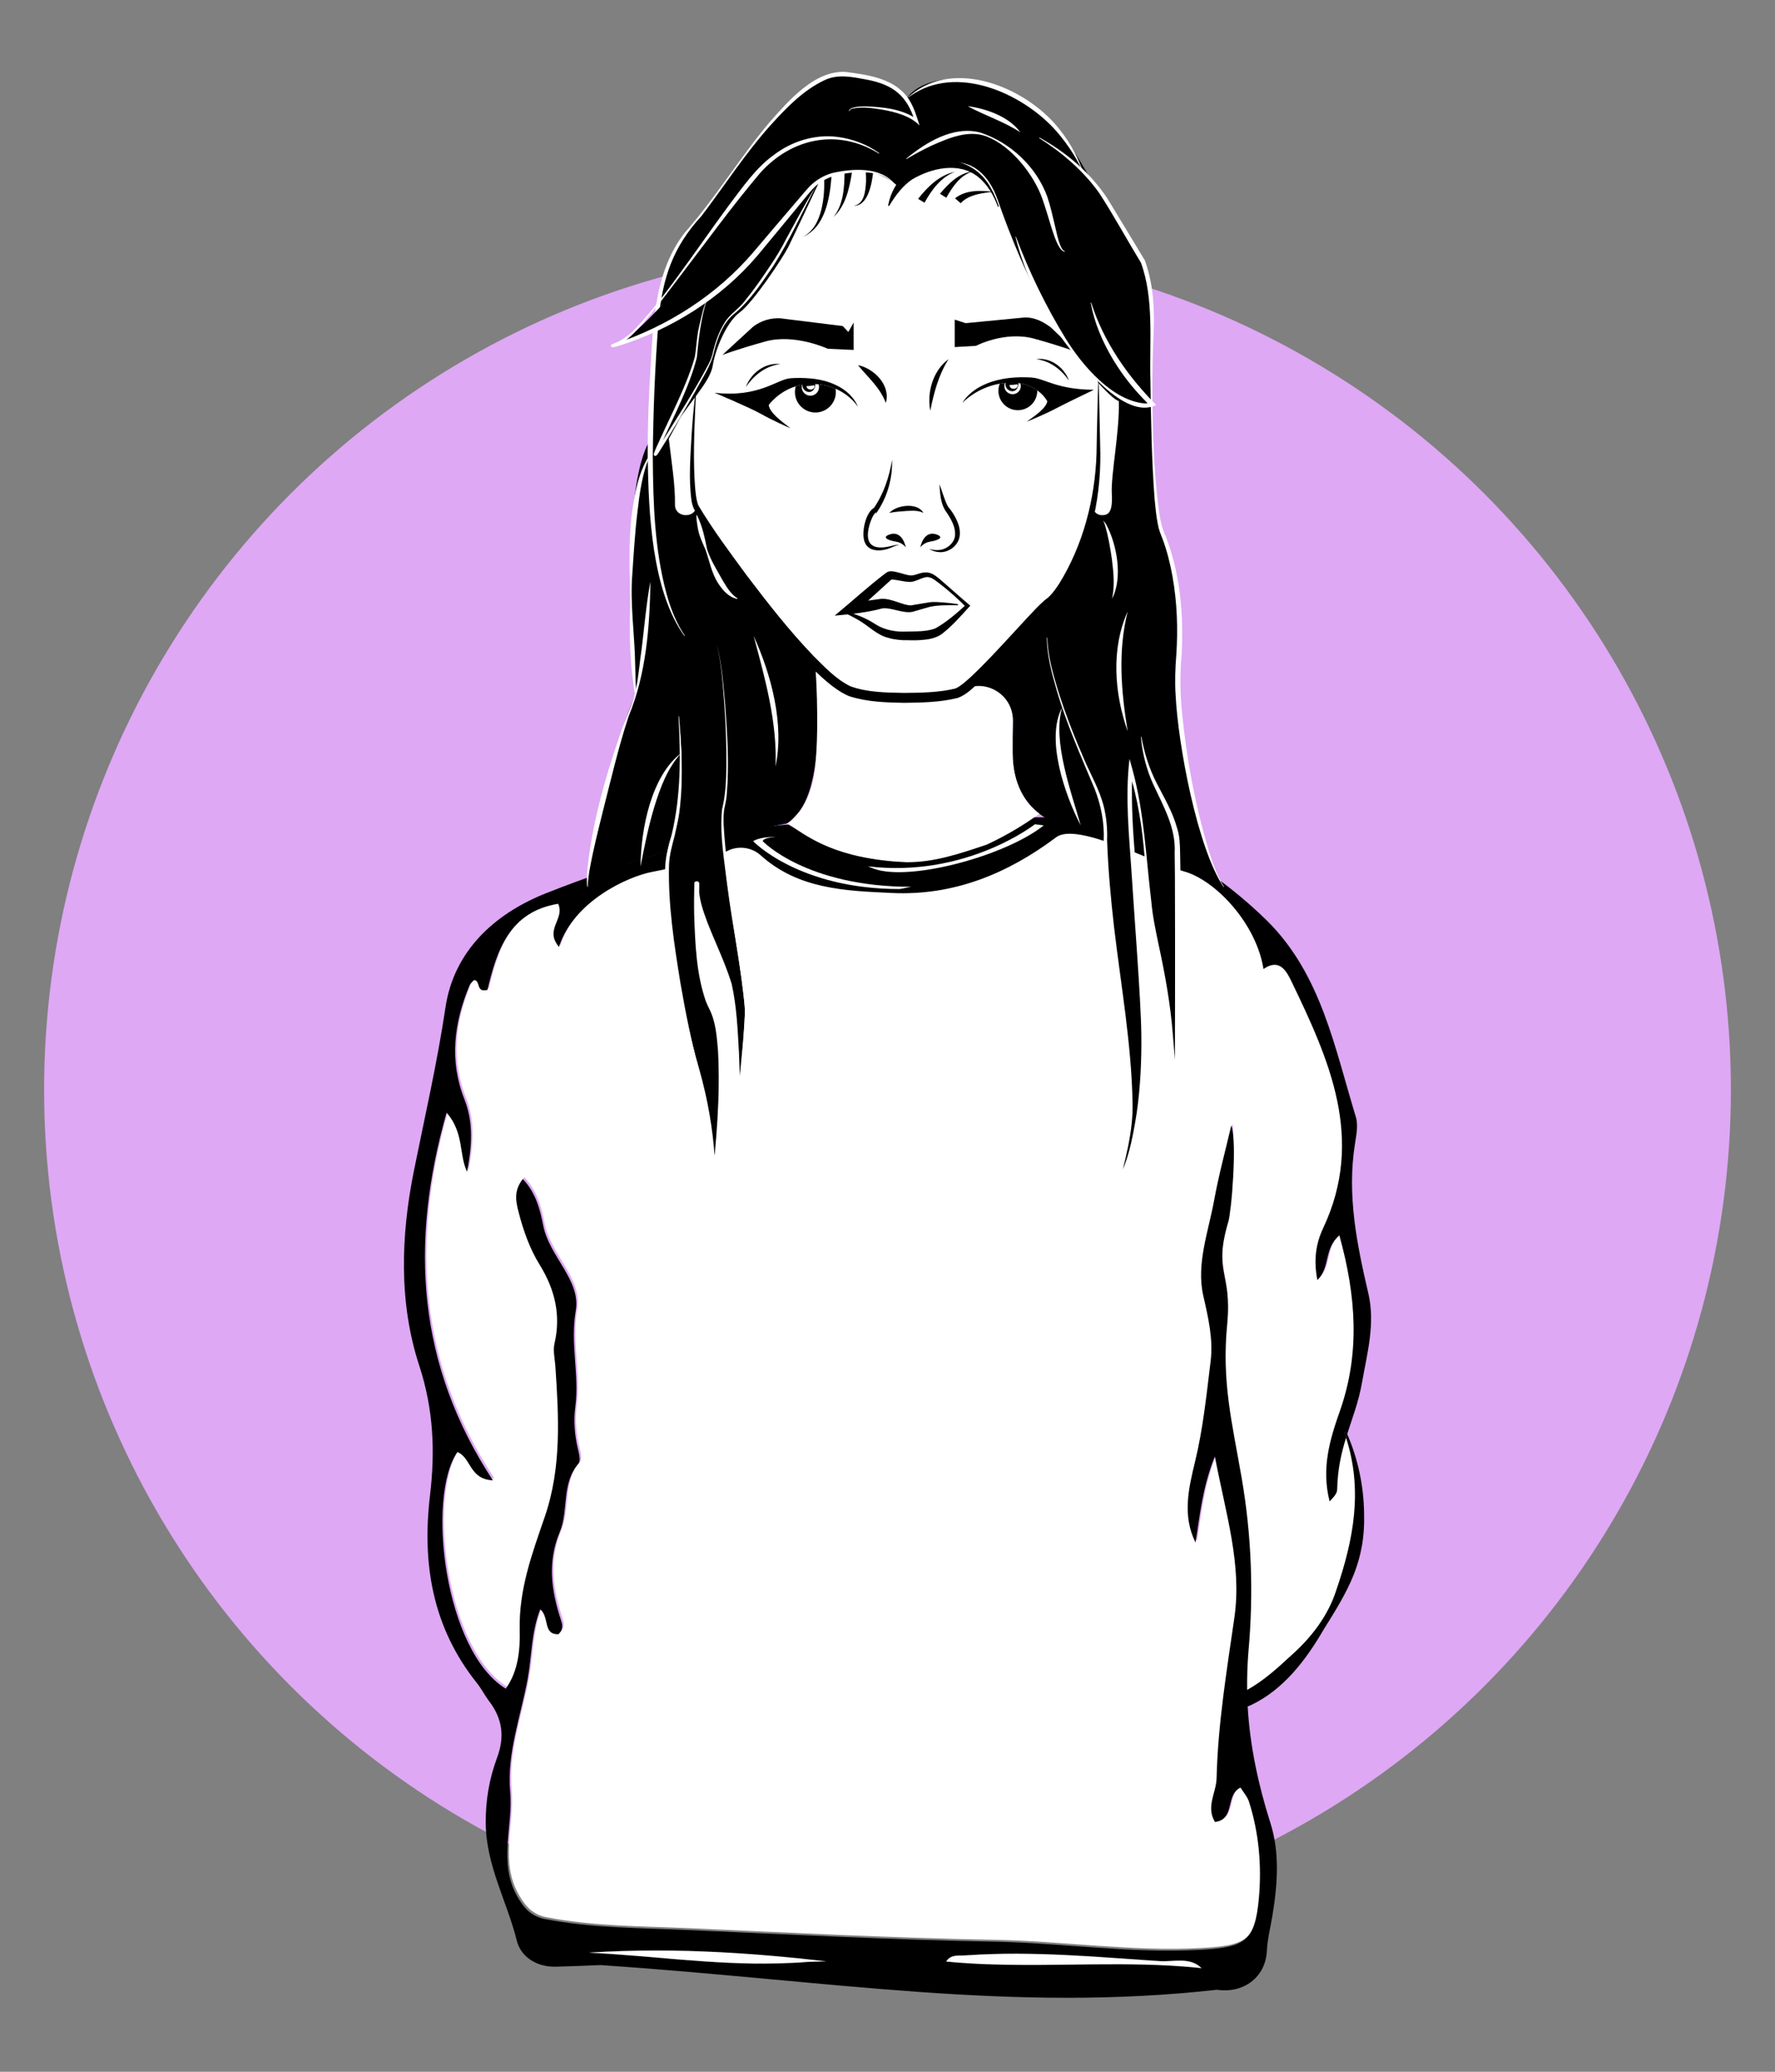 <?xml version="1.0" encoding="UTF-8"?>
<svg id="Capa_2" data-name="Capa 2" xmlns="http://www.w3.org/2000/svg" viewBox="0 0 600 700">
  <rect x="0" y="0" width="600" height="700" fill="#808080" stroke="none"/>
  <defs>
    <style>
      .cls-1 {
        stroke: #8c00bf;
        stroke-width: 1.69px;
      }

      .cls-1, .cls-2 {
        fill: #fff;
      }

      .cls-1, .cls-3 {
        stroke-miterlimit: 10;
      }

      .cls-3 {
        fill: none;
        stroke: #000;
        stroke-width: 1.66px;
      }

      .cls-4 {
        fill: #dea8f4;
      }
    </style>
  </defs>
  <circle class="cls-4" cx="300" cy="368.25" r="285.09"/>
  <g>
    <path class="cls-2" d="m445.82,431.91c-1.28-6.65-.56-12.21,1.93-17.48,14.24-30.14,2.11-56.93-10.72-83.53-1.67-3.48-4.09-7.82-9.41-4.1-2.5-15.62-16.45-30.09-26.78-32.95-10.35-2.87-36.24-16.85-43.3-11.57-16.48,12.36-34.7,19.81-55.53,18.83-15.69-.74-31.61-1.23-44.4-12.77-3.02-2.74-7.6-3.29-11.18-1.45-4.46,2.3-17.34,5.56-25.45,7.09-8.11,1.52-26.55,9.83-31.51,25.35-5.03-5.98,2.09-9.36-.27-14.57-16.6,2.72-20.79,15.94-23.9,29.08-4.09,1.06-2.18-3.17-4.58-3.31-.47.54-1.2,1.08-1.49,1.81-5.25,12.6-6.91,25.38-1.74,38.45,3.19,8.06,2.5,16.23.9,24.52-2.79-5.88-.95-13.07-6.91-20-12.67,44.52-9.81,85.49,15.64,124.24-8.04-.34-7.33-7.75-12.01-9.56-10.57,15.33-4.31,67.32,16.35,79.95,4.36-5.96,4.88-13.53,4.73-19.86-.32-13.71,4.22-25.84,8.49-38.27,5.71-16.67,4.71-33.81,3.55-50.97-.19-2.5-.83-5.13-.29-7.48,2.25-9.68.12-18.34-4.98-26.6-3.43-5.54-5.56-11.67-7.18-17.95-.9-3.5-1.67-7.11,1.45-11.06,4.41,4.58,5.89,10.5,6.89,15.65,2.04,10.54,12.82,18.51,11.01,28.88-1.94,11.11,1.28,21.67-.15,32.44-.62,4.69-.25,9.54.9,14.27.37,1.59.98,3.97.19,4.88-5.86,6.81-3.28,15.81-6.33,23.14-4.22,10.08-2.87,19.69.32,29.49.52,1.59,1.1,3.28-.78,5.07-5.34.08-2.94-5.64-6.13-8.44-3.07,7.77-2.85,15.81-4.26,23.46-2.31,12.7-7.11,25.35-5.93,38.15,1.08,11.86-4.22,24.12,2.57,35.7,2.36,4.02,4.76,6.5,9.34,7.38,15.81,3.04,31.83,2.97,47.81,3.66,34.48,1.52,68.97,3.31,103.49,3.93,23.27.42,46.39,4.04,69.75,2.79,15.32-.81,18.81-2.65,20.15-17.55.96-10.84.03-21.9-3.34-32.49-.56-1.72-1.91-3.21-2.87-4.78-5.27,2.45-1.64,10.76-8.63,11.6-3.16-5.12.42-9.9.54-14.74.44-18.29,3.43-36.31,6.03-54.38,2.55-17.88-2.87-34.77-6.62-54.4-4.34,10.94-5.03,20.03-6.52,29.1-4.56-9.04-2.33-18.37-.2-27.17,2.74-11.25,3.88-22.66,5.29-34.03.93-7.43-.78-14.73-2.48-22.21-2.43-10.67,1.76-21.65,3.72-32.41,1.52-8.38,3.78-16.62,5.78-25.15.32,7.5-.02,26.06-.78,28.48-6.54,20.73.6,21.17-1.16,39.43-1.86,19.42,1.16,32.39,4.44,51.25.64,3.7,1.85,18.69,2.63,27.95.39,4.59.52,9.19.41,13.79l-.73,30.47c18.14-3.62,37.95-37.77,37.95-57.41,0-33.55-9.23-28.41-6.02-37.54,6.82-19.45,5.47-38.79-.22-59.24-5.32,4.48-2.96,10.77-7.43,15.11Z"/>
    <path d="m324.85,233.53c8.09-4.18,17.7,1.51,17.51,10.62-.07,3.3-.1,6.75-.07,10.3.15,21.76,17.66,24.45,17.66,24.45,0,0,15.65,1.35,26.88,6.6,11.23,5.25,26.85,14.12,26.85,14.12-7.06-9.21-17.19-54.66-15.35-75.53,1.84-20.88-2.15-36.54-5.53-44.22s-3.99-50.97-3.38-66.94c.61-15.97-3.07-24.56-3.07-24.56,0,0-4.3-7.37-12.28-20.54-1.5-2.47-3.23-4.76-5.06-6.85l-2.92-4.85c-18.56-32.55-51.62-34.7-59.72-22.69-3.21-4.51-8.68-7.11-20.73-8.38-17.5-1.84-41.4,39.68-50.15,49.35-8.75,9.67-13.16,19.73-14.33,42.45-.36,6.94-1.16,18.56-1.34,31.62-6.58,10.89-8.34,39.69-4.73,85.32.05.68-12.13,26.39-16.5,63.23,10.57-4.22,31.6-12.38,67.89-18.88,1.06-1.02,2.08-2.09,3.05-3.19,10.64-12.16,5.94-50.59,6.06-50.44,7.05,8.03,14.73,11.06,22.82,10.9,6.95-.14,18.8,1.95,26.21-1.77.08-.04.16-.08.24-.12Z"/>
    <path class="cls-2" d="m235.36,130.5c0-.06-.01-.11-.01-.16-2.3,4.94-5.55,11.18-9.28,17.91.96,8.2,2.2,15.55,2.09,22.26-.07,4.35,6.36,4.75,7.22.96-2.62-5.53-.49-35.54-.02-40.96Z"/>
    <path class="cls-2" d="m351.36,274.95s-.61.46-1.69,1.2c-2.82,1.96-8.93,5.96-16.38,9.37-.02,0-.02.02-.03.02-8.82,2.97-17.63,5.98-27.24,5.79-.29,0-.57-.02-.86-.03-24.62-1.42-33.15-9.63-38.61-12.7-.22-.12-.42-.24-.62-.34,0,0,8.21-4.12,9.66-19.32,1.47-15.2,0-34.42,0-34.42,4.54,4.56,8.65,7.9,11.75,9.09,8.46,3.21,30.09,2.45,36.07.61.41-.13.9-.37,1.45-.71,7.72-4.83,17.72.98,17.52,10.09-.08,3.46-.11,7.11-.09,10.85.08,11.01,4.61,17.14,9.07,20.5Z"/>
    <path class="cls-2" d="m369.34,171.64s.71,2.37,3.08,2.42c2.37.05,3.75-1.1,3.4-7.32-.35-6.22,2.7-21.2,2.37-31.22-2.19-.64-7.39-6.7-7.39-6.7,0,0,.06,24.25,0,27.71s-1.47,15.11-1.47,15.11Z"/>
    <path class="cls-1" d="m324.33,205.67s-10.13-9.44-12.44-10.29c-.19-.07-.37-.1-.55-.13-1.45.27-2.83,1.06-4.21,1.21-.38.04-.84,0-1.34-.07-.12.02-.23.05-.35.07-1.43.16-3.95-.66-5.76-.96-.04.02-.11.02-.15.04-1.15.69-14.51,11.07-14.51,11.07,0,0,4.38,2.52,9.21,6.13,3.26,2.43,7.24,2.98,9.49,3.08.06,0,.1,0,.1,0,0,0,.52.02,1.33.02.23,0,.36-.02.36-.02,0,0,.18,0,.48.01,2.11-.03,5.27-.22,7.27-.93,3.22-1.15,11.05-9.21,11.05-9.21Z"/>
    <path class="cls-2" d="m371.15,128.67s-8.44-8.73-14.27-18.04c-9.15-14.95-15.96-32.53-19.51-42.79-3.33-9.64-8.85-12.77-14.32-13.12-.46-.03-.9-.03-1.35-.03-.59.02-1.17.05-1.74.12-.51.05-1.01.14-1.5.22-3.41.64-6.52,1.98-8.71,3.02-2.5,1.2-4.46,3.14-5.91,5.08l-.08-.08s-.05.07-.07.08c-2.25-2.38-6.62-4.58-9.76-5.05-.05,0-.12-.02-.15-.03-.2-.03-.42-.05-.62-.07-.15-.03-.29-.05-.42-.05-.24-.02-.47-.03-.71-.03-.3-.03-.59-.03-.88-.03-.29-.02-.59-.02-.88-.02-1.18.02-2.36.08-3.51.2-1.06.12-2.11.27-3.07.44-1.35.22-2.63.62-3.87,1.15-.95.39-1.86.88-2.72,1.44-.32.59-10.5,18.76-12.31,22.39-1.86,3.68-13.53,18.73-18.12,22.11-4.61,3.38-7.99,13.24-7.38,16.06.27,1.22-.88,2.62-3.01,6.89-.29.59-.59,1.2-.93,1.82,0,.05.03.12.02.17-.52,5.42-2.89,35.43.03,40.95.02.05.03.08.05.12.24.41.51.86.78,1.33,6.28,10.45,25.04,37.19,39.37,51.61.62.61,1.22,1.2,1.81,1.77-.07-1.13-.12-1.77-.12-1.77,4.54,4.56,8.65,7.9,11.75,9.09,4.04,1.54,11.04,2.14,17.95,2.2,6.96-.05,13.53-.69,16.43-1.59,3.66-1.11,13-11.37,20.65-19.79,4.86-5.35,9.05-9.98,10.67-11.06,4.14-2.77,16.57-23.49,16.57-50.21l-.15-24.49Z"/>
    <g>
      <path class="cls-3" d="m352.81,278.89c-12.6,10.02-43.21,18.43-56.08,15.04-1.76-.47-3.22-1.2-3.34-1.21,33.25,3.99,56.45-14.23,56.45-14.23l2.97.4Z"/>
      <path class="cls-3" d="m308.06,299.63c-.26,0-3.73.76-3.99.76-34.08,0-49.49-16.17-49.49-16.17,0,0,1.9-1.43,7.05-1.43.15,0,.31.02.47.04-4.23.19-4.27,1.35-4.27,1.39,0,0,14.61,15.41,50.23,15.41Z"/>
      <path class="cls-3" d="m406.16,666.68c-23.54-3.75-47.28.71-71.28-2.73.04-.08.07-.17.11-.24,1.4-2.97,3.79-2.04,5.65-2.35,18.94-1.89,36.41.73,53.87,2.42,3.16.31,6.83-1.22,9.89,1.04.61.45,1.2,1.06,1.76,1.86Z"/>
      <path class="cls-3" d="m301.47,663.86c-1.65.07-3.29.15-4.94.22-11.62,1.39-22.74.58-33.65-.68-9.33-1.08-18.5-2.48-27.72-3.14,2.92-.28,5.84-.49,8.75-.63,19.29-.96,38.45.96,57.56,4.23Z"/>
      <g>
        <path d="m455.11,483.88l-.65.25c.19.55.38,1.1.55,1.64.12-.42.25-.83.38-1.24-.09-.22-.18-.43-.28-.65Zm-63.06,178.74c-21.15-1.37-42.3-3.51-65.25-1.97-2.31.26-5.29-.55-6.97,2.11,5.06.49,10.12.79,15.16.95-.04.07-.07.16-.11.24,24,3.44,47.74-1.02,71.28,2.73-.56-.8-1.15-1.41-1.76-1.86.59.05,1.17.11,1.76.17-4.03-3.92-9.51-2.06-14.11-2.37Zm-148.14-2.99c-14.89-.78-29.83-.85-44.85.13,20.95.99,41.72,4.16,63.82,3.64,10.91,1.26,22.03,2.07,33.65.68,1.65-.07,3.29-.15,4.94-.22-19.11-3.27-38.27-5.19-57.56-4.23Z"/>
        <path d="m455.39,484.53c-.13.41-.26.82-.38,1.24,5.67,17.67,2.61,34.23-3.3,51.49-2.78,8.72-8.57,16.19-15.36,22.17-4.62,4.29-9.34,8.55-14.8,11.56-.08-4.33.07-8.69.47-13.08,1.77-19.68,1.03-39.3-2.3-58.54-3.27-18.86-6.78-32.43-4.92-51.85,1.76-18.26-4.86-16.98.5-35.05.72-2.43,3.05-25.76.93-32.26-2,8.53-4.26,16.77-5.78,25.15-1.96,10.76-6.15,21.73-3.71,32.41,1.7,7.48,3.41,14.77,2.48,22.2-1.4,11.37-2.55,22.79-5.29,34.03-2.13,8.8-4.35,18.14.2,27.18,1.49-9.07,2.18-18.16,6.52-29.1,3.75,19.62,9.17,36.51,6.62,54.39-2.6,18.07-5.59,36.09-6.03,54.38-.11,4.85-3.69,9.63-.54,14.75,7-.85,3.36-9.16,8.63-11.61.97,1.57,2.32,3.06,2.87,4.78,3.38,10.59,4.31,21.65,3.35,32.5-1.34,14.89-4.83,16.73-20.15,17.54-23.35,1.25-46.47-2.36-69.75-2.78-34.51-.63-69-2.42-103.48-3.94-15.98-.69-32.01-.62-47.81-3.66-4.58-.88-6.98-3.36-9.34-7.38-6.79-11.59-1.49-23.85-2.57-35.71-1.18-12.8,3.61-25.45,5.93-38.14,1.4-7.65,1.18-15.69,4.25-23.46,3.2,2.8.8,8.53,6.13,8.44,1.88-1.79,1.3-3.48.78-5.06-3.19-9.8-4.54-19.41-.32-29.49,3.06-7.33.47-16.33,6.33-23.14.8-.91.19-3.29-.18-4.88-1.15-4.73-1.52-9.57-.9-14.27,1.44-10.77-1.79-21.33.15-32.44,1.81-10.37-8.96-18.34-11.01-28.88-.99-5.15-2.48-11.08-6.89-15.65-3.12,3.95-2.34,7.56-1.45,11.06,1.62,6.28,3.75,12.41,7.18,17.95,5.1,8.26,7.23,16.92,4.98,26.6-.54,2.35.1,4.98.29,7.48,1.16,17.16,2.16,34.3-3.55,50.97-4.27,12.43-8.81,24.55-8.49,38.27.15,6.33-.38,13.89-4.73,19.86-20.66-12.64-26.92-64.62-16.35-79.95,4.68,1.81,3.97,9.22,12.01,9.56-25.45-38.76-28.31-79.73-15.64-124.25,5.96,6.93,4.12,14.12,6.91,20,1.6-8.29,2.29-16.47-.9-24.52-5.17-13.07-3.51-25.86,1.74-38.46.29-.72,1.01-1.26,1.49-1.8,2.4.13.49,4.37,4.57,3.31,3.11-13.14,7.3-26.36,23.9-29.08,2.36,5.21-4.76,8.59.27,14.57,4.97-15.52,23.41-23.83,31.51-25.35,8.11-1.53,20.99-4.79,25.45-7.09,3.58-1.84,8.16-1.28,11.18,1.45,12.79,11.54,28.71,12.03,44.4,12.77,20.82.98,39.05-6.47,55.53-18.83,7.06-5.29,32.95,8.7,43.3,11.57,10.33,2.85,24.28,17.32,26.78,32.95,5.32-3.72,7.74.62,9.41,4.1,12.83,26.6,24.96,53.38,10.72,83.53-2.48,5.27-3.21,10.82-1.92,17.47,4.47-4.34,2.11-10.63,7.43-15.11,5.69,20.45,7.04,39.79.22,59.24-3.4,9.66-6.37,19.31-3.52,30.65,1.39-1.45,2.53-2.65,2.56-3.99.14-6.94,1.44-12.43,3.01-17.53-.17-.54-.36-1.09-.55-1.64l.65-.25c.1.22.19.43.28.65,1.82-5.68,3.89-10.98,5.01-17.41,1.73-9.8,4.53-19.91,2.15-30.06-3.88-16.65-7.28-33.27-4.54-50.51.47-3.03,1.16-6.42.3-9.19-7.14-23.27-11.65-47.96-29.81-66.07-14.71-14.64-43.13-35.16-67.45-35.05-4.54,0-8.17-.14-11.38-.09-2.78,1.93-8.76,5.86-16.08,9.22-8.73,2.94-17.8,6.08-27.3,5.96h-.27c-.08,0-.15,0-.2-.01.08,0,.23,0,.47.01,0,0-4.09-.25-4.12-.25-22.35-1.88-30.38-9.54-35.62-12.48-23.73,1.16-71.82,19.1-82.5,23.42-16.99,6.88-30.65,19.37-33.47,38.41-2.77,18.59-6.96,36.79-10.66,55.15-4.44,22.02-5.15,44.62,1.81,65.86,4.85,14.83,5.39,29.05,3.63,43.78-2.77,23.27.88,44.7,15.84,63.44,1.57,1.96,2.72,4.28,4.26,6.29,4.42,5.87,5.18,11.95,2.55,19-2.62,7.04-3.88,14.33-3.82,22.12.14,14.25,7.21,26.41,10.52,39.67,1.37,5.47,6.73,8.91,13.16,8.76,5.05-.13,10.1-.32,15.15-.55,78.28,5.33,139.1,16.09,208.36,8.34,8.88,1.33,16.38-4.12,16.85-13.06.22-4.27,1.29-8.24,1.95-12.36,1.67-10.28,2.44-20.91-.73-30.89-4.13-12.98-6.93-26.09-7.7-39.41.38-.15.76-.31,1.15-.47,11-5.24,18.55-15.24,24.51-25.47,8.39-13.41,14.18-22.92,13.69-39.47-.14-9.23-2.1-18.33-5.71-26.63Zm-151.64-193.33s-.05-.02-.08-.02c.36.01.63.05.08.02Zm46.09-12.71l2.97.4c-12.6,10.02-43.21,18.43-56.08,15.04-1.76-.47-3.22-1.2-3.34-1.21,33.25,3.99,56.45-14.23,56.45-14.23Zm-88.21,4.3c.15,0,.31.02.47.04-4.23.19-4.27,1.35-4.27,1.39,0,0,14.61,15.41,50.23,15.41-.26,0-3.73.76-3.99.76-34.08,0-49.49-16.17-49.49-16.17,0,0,1.9-1.43,7.05-1.43Zm34.9,381.29c-11.62,1.39-22.74.58-33.65-.68-22.1.52-42.87-2.65-63.82-3.64,15.02-.98,29.96-.91,44.85-.13,19.29-.96,38.45.96,57.56,4.23-1.65.07-3.29.15-4.94.22Zm109.63,2.6c-23.54-3.75-47.28.71-71.28-2.73.04-.08.07-.17.11-.24-5.04-.16-10.1-.46-15.16-.95,1.68-2.66,4.66-1.85,6.97-2.11,22.95-1.54,44.1.6,65.25,1.97,4.6.31,10.08-1.55,14.11,2.37-.59-.06-1.17-.12-1.76-.17.61.45,1.2,1.06,1.76,1.86Z"/>
        <path class="cls-2" d="m279.37,662.69c-2,.06-3.98.13-5.99.18-3.54.28-7.03.45-10.5.53-22.1.52-42.87-2.65-63.82-3.64,15.02-.98,29.96-.91,44.85-.13,11.84.63,23.66,1.7,35.46,3.06Z"/>
        <path class="cls-2" d="m406.16,664.99c-.59-.06-1.17-.12-1.76-.17-22.96-2.26-46.09-.33-69.41-1.11-5.04-.16-10.1-.46-15.16-.95,1.68-2.66,4.66-1.85,6.97-2.11,22.95-1.54,44.1.6,65.25,1.97,4.6.31,10.08-1.55,14.11,2.37Z"/>
        <path class="cls-2" d="m308.06,299.63c-.26,0-3.73.76-3.99.76-34.08,0-49.49-16.17-49.49-16.17,0,0,1.9-1.43,7.05-1.43.15,0,.31.02.47.04-4.23.19-4.27,1.35-4.27,1.39,0,0,14.61,15.41,50.23,15.41Z"/>
        <path class="cls-2" d="m352.81,278.89c-12.6,10.02-43.21,18.43-56.08,15.04-1.76-.47-3.22-1.2-3.34-1.21,33.25,3.99,56.45-14.23,56.45-14.23l2.97.4Z"/>
      </g>
      <path d="m306.29,291.33h-.27c-.08,0-.15,0-.2-.01.08,0,.23,0,.47.01Z"/>
      <path d="m303.75,291.2s-.05-.02-.08-.02c.36.01.63.05.08.02Z"/>
    </g>
    <g>
      <path d="m385.74,248.96c2.19,16.62,9.45,20.93,11.97,33.83.98,5.01,0,96.51,0,96.51,0,0-.78-23.44-2.62-38.49-1.84-15.05-5.56-27.07-6.25-36.56-.24-3.41-.9-8.93-1.71-15.03-.88-12.28-2.97-22.76-5-29.11-.9,10.74.62,27.41.62,27.41l2.97,44.04c3.63,53.91-8.26,69.58-8.58,69.98.2-.71,5.35-18.56,5.35-26.68,0-28.86-7.67-56.44-8.87-90.92.46-9.56-2.72-17.08-5.45-22.65-.74-1.52-14.28-31.32-14.28-45.83"/>
      <path class="cls-2" d="m385.82,248.95c.99,5.42,2.62,10.68,5.13,15.58,2.48,4.85,5.4,9.7,6.92,15.19.91,2.71.99,5.59,1.04,8.41,0,0,.14,8.3.14,8.3.16,16.58-.08,33.16-.25,49.74,0,0-.47,33.15-.47,33.15,0,0-1.25.01-1.25.01-.63-20.03-1.64-40.13-6.07-59.73-.97-4.92-2-9.85-2.41-14.89-.36-5-.98-9.97-1.67-14.95-.44-5.01-.94-9.99-1.84-14.92-.86-4.93-1.96-9.83-3.58-14.53,0,0,1.29-.15,1.29-.15-.44,8.85-.03,17.81.67,26.66,1.41,24.47,4.96,56.05,2.91,80.41-.65,8.89-1.99,17.99-4.75,26.49-1.05,2.92-2.03,5.71-3.83,8.33,0,0-2.63,3.68-2.63,3.68,1.67-6.19,3.69-12.44,5.07-18.69,1.06-4.81,2.13-9.64,1.88-14.58-.14-19.8-4.09-39.3-6.48-58.91-1.26-9.82-2.21-19.69-2.56-29.6.28-5.92-.9-11.83-3.04-17.37-4.63-11.03-9.54-21.99-12.88-33.51-1.67-5.74-3.24-11.61-3.31-17.63,0,0,.17,0,.17,0,.16,5.98,1.8,11.81,3.51,17.51,2.67,8.56,5.99,16.91,9.6,25.12,2.49,5.43,5.51,10.79,6.48,16.81.56,2.9.75,6.25.62,9.02.36,9.86,1.24,19.71,2.38,29.52,2.32,19.63,5.83,39.2,6.23,59.02.29,9.96-2.61,19.7-4.89,29.31,0,0-1.42-.73-1.42-.73,4.74-7.4,6.36-16.48,7.72-25.05,1.25-8.72,1.67-17.86,1.55-26.65-.15-11.88-2.48-41.22-3.23-53.47-.83-13.04-2.33-26.29-.76-39.45,0,0,.97,3.49.97,3.49,4.02,14.68,4.6,29.77,6.4,44.75.44,4.97,1.5,9.88,2.52,14.79,2.13,9.81,3.92,19.74,4.73,29.76.91,10.01,1.49,20.03,1.92,30.07,0,0-1.25.01-1.25.01.09-23.93.16-59.02.06-82.86,0,0-.09-8.27-.09-8.27.46-8.41-3.8-15.71-7.23-23.11-2.31-5.07-3.71-10.55-4.18-16.09,0,0,.17-.02.17-.02h0Z"/>
    </g>
    <g>
      <path d="m229.45,242.05c1.86,23.5-.81,36.74-2.49,42.38-1.01,3.38-1.52,6.89-1.52,10.41-.03,18.55,5.1,48.55,10.05,65.57,6.57,22.57,5.63,41.14,5.63,41.14,0,0,6.29-48.51-.58-60.95-5.26-9.52-5.19-33.08-5.05-40.12,0-.33-.02-.66,0-.97.1-1.81.05-1.18,0,.97.16,7.79,6.7,19.82,10.25,29.99,3.71,10.59,3.55,48.82,3.55,48.82,0,0,3.19-28.56,3.19-37.77,0-7.33-6.7-40.58-8.05-58.75,0,0-.88-8.64.74-12.95"/>
      <path class="cls-2" d="m229.53,242.04c1.15,13.4,1.55,27.06-1.46,40.28-.87,3.27-1.75,6.41-1.92,9.78-.35,13.38,1.69,26.76,3.84,39.94,1.71,9.92,3.67,19.79,6.31,29.52,2.58,9.79,4.13,19.81,4.88,29.89.25,3.36.4,6.72.33,10.12l-.79-.07c.87-7.73,1.51-15.51,1.98-23.27.51-11.54,1.48-23.47-1.44-34.74-.49-1.55-1.36-3.18-2.03-4.65-3.45-9.46-3.56-19.78-3.79-29.71-.02-3.33-.04-7.62.11-10.57-.15,2.27.48,4.47,1.26,6.56,2.83,9.37,7.65,17.92,10.51,27.31,1.74,7.74,2.03,15.56,2.48,23.42.36,7.82.46,15.63.37,23.45,0,0-1.73-.1-1.73-.1,1.16-11.41,2.51-22.81,3.23-34.26.15-2.19.17-4.59-.09-6.78-2.22-20.51-7.13-40.85-7.52-61.54.09-2.29.25-4.63,1.03-6.82,0,0,.16.06.16.06-1.34,4.38-.95,9.12-.56,13.63,1.75,18.9,6.11,37.42,8.37,56.26.18,13.14-1.62,26.55-2.91,39.63,0-.01-1.75-.08-1.73-.11-.41-15.44-.2-31.18-3.01-46.4-2.08-7.44-5.73-14.42-8.26-21.76-.63-1.86-1.31-3.73-1.58-5.71-.31-2.3-.18-4.59-.05-6.85-.02.31-.06,1.16-.04,1.79-.09,10.67.34,21.52,2.62,31.94.42,1.86.96,3.76,1.65,5.54.25.78.84,1.87,1.18,2.61,2.22,4.44,2.62,9.56,3.03,14.4.87,15.65-.44,31.28-2.46,46.75,0,0-.79-.07-.79-.07.49-13.38-1.55-26.88-5.35-39.71-3.92-12.9-6.58-26.17-8.39-39.52-.9-6.68-1.63-13.39-1.99-20.13-.12-3.39-.33-6.76-.06-10.16.22-3.38,1.2-6.74,2.11-9.94,3.14-13.03,3.09-26.68,2.32-40.02,0,0,.17-.01.17-.01h0Z"/>
    </g>
    <g>
      <path d="m234.91,128.95c.51.59.54,1.41.45,2.14,0,0-.13,2.23-.13,2.23l-.21,4.46c-.38,8.87-.73,17.86-.08,26.69.2,2.11.37,4.33,1.11,6.28,4.91,8.22,10.69,15.94,16.36,23.66,7.16,9.45,14.5,18.82,22.66,27.32,3.79,3.76,7.56,7.8,12.38,10.14,5.6,2.07,12.06,2.14,18.06,2.25,5.67-.03,11.85-.14,17.27-1.44.9-.27,2.11-1.17,3.19-2.04,3.36-2.8,6.39-6.01,9.45-9.18,4.09-4.29,8.07-8.7,12.14-13.07,1.83-1.93,3.62-3.91,5.65-5.66,2.06-1.41,3.44-3.45,4.82-5.52,8.11-13.09,12.13-28.63,12.63-43.98.13-8.62.4-18.2.64-26.78.32,8.57.42,18.16.64,26.78.15,16.48-3.83,33.35-12.89,47.34-1.6,2.63-4.17,4.31-6.3,6.57-5.1,5.39-9.91,11.03-15,16.49-2.03,2.2-4.12,4.35-6.29,6.45-2.4,2.15-4.57,4.59-7.73,5.74-6.16,1.5-12.03,1.56-18.22,1.65-6.16-.12-12.18-.29-18.2-2.16-14.54-5.26-43.21-47.28-51.84-61.79-.03-.08-.77-1.33-.84-1.47-.45-.91-.76-2.02-.89-2.96-1.01-7.47-.34-15.02.06-22.46.25-4.32.73-9.03,1.18-13.35,0,0,.25-2.22.25-2.22.13-.74.15-1.5-.33-2.12h0Z"/>
      <path class="cls-2" d="m286.94,37.55c.05-.62.65-.89,1.1-1.06,1.45-.5,3-.53,4.52-.55,6.03.23,12.46.84,17.54,4.43,0,0-.86.57-.86.57-2.63-8.6-7.34-12.3-16.06-14-4.9-.9-10.07-2.13-14.79.31-6.95,3.35-12.44,9.06-17.61,14.72-8.66,9.56-15.81,20.7-23.6,30.95-9.7,10.54-13.18,20.85-14.53,34.94-1.24,15.46-1.85,31.09-1.99,46.6.13,15.49.57,31.19,4.66,46.2,1.38,4.98,3.27,9.85,6.18,14.15,0,0-.14.1-.14.1-11.14-15.5-12.1-41.75-12.42-60.45-.04-10.41.36-20.82,1.03-31.19.86-15.38,1.67-32.22,11.64-44.82,9.96-11.24,18.79-25.62,28.48-37.09,6.33-7.16,15.16-17.56,25.62-17.07,7.62.98,16.68,2.15,21.36,9.04,1.86,2.79,2.79,5.96,3.76,9.06-3.22-3.26-7.92-4.46-12.34-5.3-3.39-.54-6.96-1.13-10.36-.38-.45.13-.96.37-1.01.82h-.17Z"/>
      <path class="cls-2" d="m327.09,35.87c6.24.81,14.05,3.55,17.81,8.84-5.63-3.68-11.89-5.62-17.81-8.84h0Z"/>
      <path class="cls-2" d="m306.37,33.44c14.41-14.12,38.61-4.82,50.32,8.51,4.15,4.72,7.33,10.24,9.4,16.09-2.68-5.6-6.17-10.75-10.37-15.2-12.05-12.43-34.23-21.52-49.35-9.4h0Z"/>
      <path class="cls-2" d="m351.39,46.48c9.1,5.06,17.35,11.99,23.06,20.78,3.19,5.22,9.31,15.36,12.55,20.73,3.15,8.73,3.36,17.95,2.86,26.92-.39,8.93-.39,17.89-.22,26.84.28,10.04.72,20.13,2.01,30.1.45,3.29,1.03,6.56,2.47,9.57,4.89,12.67,6.03,26.51,5.29,39.98-.62,6.64-.48,13.35.2,19.97,1.56,15.52,4.47,30.97,8.95,45.93,0,0,1.03,3.19,1.03,3.19.35,1.06.77,2.09,1.16,3.14.81,2.08,1.76,4.1,2.98,5.97l-.13.1c-8.97-13.46-15.41-48.25-16.21-64.89-.3-4.46-.12-9.1.23-13.52.61-8.86.27-17.81-1.29-26.55-.79-4.36-1.86-8.7-3.42-12.83-.64-1.57-1.28-3.2-1.54-4.88-.54-2.59-.82-5.74-1.08-8.38-1.02-13.41-1.22-26.85-1.42-40.29-.35-13.08,1.27-27.39-3.19-39.57-4.05-6.63-9.94-17.26-14.2-23.68-5.33-7.45-12.47-13.55-20.19-18.44,0,0,.08-.15.08-.15h0Z"/>
      <path class="cls-2" d="m375.91,202.29c.95-4.44.5-8.9-.06-13.35-.56-3.87-1.22-7.76-2.33-11.52-.18-.53-.35-1.06-.68-1.54.45.35.8.85,1.1,1.34,3.63,6.77,5.67,18.03,1.97,25.06h0Z"/>
      <path class="cls-2" d="m365.32,278.9c-5.27-10.05-12.03-29.27-6.26-39.91-3.45,11.17,3.1,28.74,6.26,39.91h0Z"/>
      <path class="cls-2" d="m381.2,247.12c-4.53-12.77-5.69-27.95,0-40.53-3.38,13.34-2.22,27.06,0,40.53h0Z"/>
      <path class="cls-2" d="m214.71,234.98c-1.82-10.18-2.04-20.53-1.7-30.84-.08-10.32-.71-20.64.62-30.94.97-6.78,2.25-13.89,6.09-19.7,0,0,.14.09.14.09-2.84,6.24-3.64,13.09-4.44,19.83-.72,5.86-1.28,14.45-1.67,20.44-.83,10.29.81,20.53.96,30.81.11,3.43.18,6.85.17,10.3,0,0-.17.02-.17.02h0Z"/>
      <path class="cls-2" d="m219.87,196.46c-.25,15.38-1.42,31.2-7.37,45.54-3.45,10.44-5.92,21.19-8.64,31.83-1.57,6.37-3.23,12.81-4.41,19.27-.4,2.08-.73,4.4-.77,6.52,0,0-.17.02-.17.02-.2-1.58-.14-3.4-.06-5,1.58-15.95,5.97-31.52,11.2-46.63,1.35-4.2,3.36-8.15,4.66-12.37,1.15-4.23,1.6-8.64,2.12-12.99,1.19-8.17,1.92-18.57,3.45-26.2h0Z"/>
      <path class="cls-2" d="m235.57,174.04c1.86,3.66,2.64,7.61,3.45,11.58,1.23,3.78,3.46,7.21,5.37,10.67,1.34,2.23,2.67,4.45,4.93,5.92l-.06.16c-2.82-.49-4.91-2.87-6.41-5.14-2.29-3.47-3.01-7.59-4.35-11.44-1.07-2.48-2.28-4.94-2.67-7.65-.24-1.33-.43-2.68-.43-4.06l.16-.04h0Z"/>
      <path class="cls-2" d="m254.76,214.88c5.95,13.07,10.4,29.77,7.4,44.07.57-15.05-3.54-29.65-7.4-44.07h0Z"/>
      <path class="cls-2" d="m242.39,218.1c1.67,6.55,2.12,13.36,2.75,20.08.73,10.12,1.4,20.3.51,30.43-.1,1.39-.57,3.59-.87,5-.23,1.63-.21,3.32-.17,5,1.12,20.26,5.92,40.09,8.33,60.22.5,6.78-.46,13.6-.91,20.36-.58,6.74-1.28,13.47-2,20.2,0,0-1.46-.08-1.46-.08-.01-7.78-.18-15.58-.54-23.35-.43-7.7-.79-15.57-2.42-23.1-.97-3.67-2.6-7.29-4.05-10.83-2.91-7.51-7.23-15.18-6.84-23.49.01-.12.01-.25.06-.36-.46.34.73-1.16,1.55.06.1.41.04.27.05.41-.09,3.42-.1,7.06-.03,10.47.32,9.63.63,19.47,3.76,28.6.24.65.83,1.95,1.16,2.56,2.24,4.5,2.63,9.7,3.01,14.57.8,15.67-.62,31.28-2.44,46.82,0,0-1.46-.13-1.46-.13.11-3.3,0-6.67-.2-10.01-.63-10.03-2.29-20-4.96-29.69-1.85-6.48-3.41-13.06-4.74-19.67-3.15-16.52-5.99-33.33-5.25-50.21.21-3.37.7-6.82,2.03-9.93,1.24-3.09,1.85-6.42,2.25-9.75,1.15-10.03.78-20.18-.06-30.22.97,10.04,1.48,20.2.45,30.27-.36,3.35-.93,6.71-2.15,9.9-1.3,3.08-1.68,6.44-1.86,9.78-.48,16.79,2.42,33.53,5.68,49.95,1.38,6.58,2.97,13.1,4.86,19.55,2.76,9.76,4.54,19.81,5.19,29.93.22,3.38.34,6.75.22,10.17l-1.46-.13c1.77-15.4,3.15-31.04,2.32-46.53-.4-4.76-.75-9.62-2.85-13.89-.36-.67-.99-2.05-1.26-2.76-3.25-9.35-3.59-19.4-3.94-29.15-.07-3.4-.04-7.05.05-10.46,0,0,0-.09,0-.09,0,0,0-.05,0-.05.02.02-.04-.04.05.27.82,1.18,2.01-.34,1.55-.03.03-.09.02-.08.03-.09.01-.02.02-.05.02-.07v.18c-.19,2.09.11,4.18.62,6.28,1.91,7.52,5.49,14.51,8.25,21.76,3.75,9.15,3.64,19.33,4.3,29.04.34,7.81.49,15.61.49,23.43,0,0-1.46-.08-1.46-.08,1.29-12.57,2.88-25.16,3.28-37.8-1.15-14.25-4.24-28.37-6.03-42.57-.99-8.4-2.57-16.87-1.74-25.35,1.24-4.89,1.42-10.02,1.47-15.05.07-6.75-.21-13.51-.66-20.25-.54-6.72-.9-13.53-2.49-20.1h0Z"/>
      <path class="cls-2" d="m216.52,292.71c.09-12.26,3.49-30.46,13.74-38.27-4.66,5.14-7.07,11.66-9.08,18.18-1.99,6.58-3.35,13.32-4.65,20.1h0Z"/>
      <g>
        <path d="m310.35,67.18c3.2-4.07,7.23-8.06,12.44-9.13-4.72,1.79-7.94,6.18-10.28,10.45,0,0-2.17-1.31-2.17-1.31h0Z"/>
        <path d="m317.73,65.47c2.87-3.4,6.42-7.03,11.05-7.54-4.2,1.26-6.88,5.27-8.91,8.89,0,0-2.14-1.35-2.14-1.35h0Z"/>
        <path d="m322.83,67.01c3.64-2.93,8.79-2.72,13.16-2.16,0,0-1.61.11-1.61.11-3.37.41-7.26,1.11-9.64,3.7,0,0-1.92-1.65-1.92-1.65h0Z"/>
        <path d="m295.18,58.04c-.47,3.8-1.65,11.6-6.62,11.49,3.7-.56,3.99-5.16,4.18-8.15.03-1.11,0-2.26-.09-3.32l2.53-.02h0Z"/>
        <path d="m281.07,59.59c-.52,7.25-2.17,17.36-9.71,20.43,3.55-1.72,5.34-5.47,6.26-9.11.89-3.64,1.14-7.55.92-11.25,0,0,2.53-.07,2.53-.07h0Z"/>
        <path d="m288.01,58.09c-.87,5.41-2.1,11.42-6.29,15.25,3.43-4.23,3.73-10.13,3.76-15.35,0,0,2.53.1,2.53.1h0Z"/>
      </g>
      <path d="m285.06,206.55c3.92.7,7.71,2.28,11.04,4.47,2.99,1.91,6.9,2.56,10.37,2.37,3.23-.1,6.74.09,9.75-1.09,3.76-2.12,7.19-5.1,10.4-8.03,0,0,.02.92.02.92-2.77-2.81-5.74-5.44-8.84-7.86-1.44-.98-2.89-2.56-4.72-2.33-1.87.26-3.84,1.81-5.9,1.6-1.94-.08-4.01-.75-5.76-.78-.45.07.11-.1-.42.27-4.02,3.58-8.01,7.32-12.03,10.9,0,0-1.45-3.13-1.45-3.13,2.92-.56,7.29-1.1,10.28-1.52,3.38-.3,7.62,2.28,10.14,2.2,1.28-.22,4.62-.77,5.87-.98,2-.34,4.11-.06,6.1.09,1.32.13,2.64.27,3.96.5,0,0-.04.34-.04.34-3.22.02-6.53-.14-9.68.58-1.22.36-4.49,1.3-5.75,1.67-3.38.57-7.17-1.58-10.17-1.17-4.97,1.37-10.92,1.99-16.09,2.44,5.63-4.63,11.27-9.82,17.06-14.22.36-.23.44-.37.98-.6.57-.2.94-.17,1.28-.17,2.23.2,3.9,1.04,5.91,1.36.88.16,1.6-.06,2.47-.31,4.09-1.51,5.61-.34,8.67,2.34,3.19,2.73,6.26,5.55,9.48,8.23-2.94,3.18-5.67,6.4-9.08,9.14-1.67,1.47-4.05,2.12-6.18,2.34-2.1.25-4.12.26-6.21.18-1.26.09-4.32-.18-6.08-.75-4.02-.9-6.82-4.11-10.31-6.07-1.65-.97-3.39-1.86-5.18-2.61,0,0,.09-.33.09-.33h0Z"/>
      <g>
        <path d="m301.54,155.32c.2,6.08-1.48,12.26-4.87,17.37,0,0-.62.93-.62.93l.1-.59c-1.16.95-1.83,2.97-2.28,4.45-1.71,6.43.99,8.51,7.16,7.06.95-.22,2-.6,3-.29-1.02-.1-1.9.42-2.83.79-2.74,1.21-7.29,1.7-8.78-1.59-1.49-2.9.13-10.88,3.43-12.05,0,0-.52.34-.52.34,3.36-4.86,5.28-10.58,6.23-16.44h0Z"/>
        <path d="m317.55,163.6c.99,2.47,1.64,5.22,2.87,7.51.69.87,1.42,1.79,1.98,2.76,1.4,2.34,2.56,5.12,1.85,7.95-.73,2.77-3.6,4.79-6.4,4.75-1.37-.02-2.69-.41-3.79-1.12,1.24.39,2.53.53,3.74.35,2.29-.32,4.47-2.13,4.96-4.35.55-3.28-1.49-6.48-3.31-9.09-1.56-2.6-1.68-5.84-1.9-8.77h0Z"/>
        <path d="m300.47,180.67c-2.5.98,0,1.96,2.32,2.32,2.32.36,3.39,1.96,3.39,1.96,0,0-1.06-6.11-5.71-4.28Z"/>
        <path d="m316.8,180.67c2.5.98,0,1.96-2.32,2.32-2.32.36-3.39,1.96-3.39,1.96,0,0,1.06-6.11,5.71-4.28Z"/>
        <path d="m300.64,173.3c2.34-2.71,9.59-3.62,11.49,0-1.83-.93-3.68-.72-5.63-.66-1.96.17-3.91.24-5.87.66h0Z"/>
      </g>
      <path d="m290.02,123.38c5.47,1.09,11.15,6.87,9.41,12.74-2.03-5.28-5.83-8.37-9.41-12.74h0Z"/>
      <path d="m320.64,121.35c-3.37,5.32-4.96,11.33-6.18,17.43-1.19-6.24.92-13.59,6.18-17.43h0Z"/>
      <g>
        <path d="m282.54,132.47c0,3.82-3.11,6.91-6.91,6.91s-6.92-3.09-6.92-6.91c0-.68.1-1.32.27-1.94.68-.22,1.4-.41,2.16-.54,1.37-.24,2.85-.34,4.44-.24.39.02.76.05,1.11.1,2.21.25,4.12.81,5.74,1.5.07.35.1.73.1,1.11Z"/>
        <path class="cls-2" d="m276.86,130.78c0,1.62-1.32,2.92-2.92,2.92s-2.94-1.3-2.94-2.92c0-.27.03-.54.14-.79,1.37-.24,2.85-.34,4.44-.24.39.02.76.05,1.11.1.12.29.17.61.17.93Z"/>
        <path d="m275.53,130.54c-.76,3.47-5.27,1.72-4.12-1.4,0,0,.14-.31.14-.31l.54-.09c1.39-.31,2.45.36,3.53,1.11,0,.24-.04.48-.09.69h0Zm-.17-.02c.06-.31-.28-.69,0-.37-1.11.15-2.13.45-3.24.21,0,0,.68-.4.68-.4-.17.1-.21.56-.13.78.33,1.24,2.6,1.19,2.69-.22h0Z"/>
        <path d="m290,137.46c-.24-.37-2.53-3.95-7.57-6.11-1.62-.69-3.53-1.25-5.74-1.5-.35-.05-.73-.08-1.11-.1-1.59-.1-3.07,0-4.44.24-.76.14-1.49.32-2.16.54-6,1.86-9.14,6.32-9.14,6.32.37,2.55,3.88,5.18,7.35,7.85-.47-.2-6.25-2.74-9.98-4.86-3.92-2.21-15.67-7.13-15.67-7.13,15.06,1.72,21.09-4.59,25.69-4.91,1.2-.08,2.33-.12,3.41-.1,1.17.02,2.26.07,3.29.17h.08c3.28.32,5.91,1.05,8,1.98,6.28,2.74,7.87,7.24,7.99,7.63Z"/>
        <path d="m252.13,130.78c1.65-4.68,6.55-8.43,11.63-7.75-4.93.59-8.88,3.7-11.63,7.75h0Z"/>
        <path d="m288.56,108.98v9.26l-8.75-.4s-11.22-5.22-21.12-2.46c-9.9,2.76-14.5,4.55-14.5,4.55l10.4-9.57c2.65-2.01,5.93-3,9.25-2.8l21.04,2.61,1.87,2,1.81-3.18Z"/>
      </g>
      <g>
        <path d="m350.63,131.91v.12c0,3.63-2.94,6.57-6.57,6.57s-6.57-2.94-6.57-6.57c0-.84.15-1.65.46-2.4.56-.12,1.15-.2,1.76-.24.34-.05.68-.08,1.01-.1,1.55-.1,2.94,0,4.19.22,2.45.44,4.32,1.38,5.72,2.4Z"/>
        <path class="cls-2" d="m345.07,130.42c0,1.54-1.25,2.77-2.79,2.77s-2.79-1.23-2.79-2.77c0-.37.07-.71.2-1.03.34-.05.68-.08,1.01-.1,1.55-.1,2.94,0,4.19.22.12.29.17.59.17.91Z"/>
        <path d="m344.2,130.25c-.75,3.59-5.44,1.66-4.09-1.53,0,0,.16-.36.16-.36.45-.03,1.01-.11,1.45-.07,1,.02,1.78.71,2.56,1.25,0,.25-.03.49-.08.7h0Zm-.17-.02c0-.19-.04-.38-.14-.53l.13.14c-1.06.08-2.14.39-3.2.12,0,0,.69-.4.69-.4-.49.47-.2,1.37.43,1.66.74.39,2.06.04,2.08-.99h0Z"/>
        <path d="m361.33,128.6c-2.65-3.81-6.4-6.66-11.04-7.25,4.79-.68,9.5,2.81,11.04,7.25h0Z"/>
        <path d="m369.75,131.71s-9.49,4.54-13.21,6.5c-3.5,1.84-8.82,4.02-9.47,4.27,3.29-2.35,6.6-4.68,6.94-6.92,0,0-.98-1.94-3.38-3.65-1.4-1.01-3.28-1.96-5.72-2.4-1.25-.22-2.63-.32-4.19-.22-.34.02-.68.05-1.01.1-.61.03-1.2.12-1.76.24-7.8,1.38-12.33,6.16-12.63,6.5.22-.44,3.38-6.16,13.49-8.06,2.75-.52,6.01-.74,9.88-.51.07,0,.15.02.22.02,4.29.37,8.46,4.04,20.84,4.12Z"/>
        <path d="m322.72,108.01v9.26s7.18-.42,7.18-.42c0,0,9.87-5.16,19.77-2.4,9.9,2.76,14.28,4.51,14.28,4.51l-8.75-8.34c-2.65-2.01-5.74-3.53-9.06-3.33l-19.73,1.9-3.68-1.19Z"/>
      </g>
      <g>
        <path d="m277.1,61.04s-8.8,18.73-10.64,22.41c-1.85,3.68-11.83,18.73-16.43,22.11-4.61,3.38-8.31,12.86-9.06,17.75-.92,6.05-8.01,12.18-17.13,26.84-9.12,14.67,11.25-22.49,11.65-31.39s3.47-17.82,3.47-17.82"/>
        <path class="cls-2" d="m275.67,63.19c-4.75,8.95-8.87,18.24-14.34,26.78-3.85,5.54-7.58,11.35-12.77,15.75-4.01,3.02-5.94,8.16-7.14,12.91-1.04,4.97-4.15,9.27-6.45,13.72-3.98,6.95-8.05,13.89-12.36,20.64-.27.35-.46.78-.87,1.01-.1.02-.31.14-.59-.11-.17-.2-.14-.3-.15-.36.35-1.63,1.45-3.48,2.07-5,4.02-8.88,9.12-18.5,11.78-27.84.6-3.3.61-6.71,1.39-9.99.74-3.22,1.47-6.89,2.78-9.74-2.1,6.56-2.81,13.1-3.48,19.89-2.41,9.53-7.48,19.18-11.53,28.12-.55,1.17-1.67,3.51-2.02,4.5-.02-.03.02-.11-.13-.29-.32-.25-.46-.12-.59-.07.31-.34.93-1.31,1.21-1.73,5.78-9.29,11.81-18.47,16.93-28.14.79-1.51,1.39-3.01,1.68-4.7.84-3.28,1.97-6.52,3.78-9.4,1.72-2.97,4.81-4.68,6.85-7.42,3.19-3.9,6.08-8.05,8.85-12.26,1.9-2.79,3.6-5.63,5.13-8.66,3.25-5.85,6.47-12.13,9.97-17.62h0Z"/>
      </g>
      <g>
        <path d="m307.87,52.62c9.25-7.48,18.77-13.53,33.74-3.86,10.43,6.74,26.5,47.23,27.74,52.35,3.96,16.35,14.35,29.23,20.08,35.46-2.69-1.15-2,5.07-18.28-7.91-3.14-2.94-13.9-17.68-13.9-17.68-9.27-15.01-16.14-32.8-19.72-43.15-3.34-9.73-8.95-12.82-14.47-13.12-.46-.03-.9-.03-1.35-.03-.59.02-1.17.05-1.74.12-.51.05-1.01.14-1.5.22"/>
        <path class="cls-2" d="m343.41,79.99c4.54,12.01,10.15,23.59,16.88,34.52,5.49,8.86,15.73,20.98,26.77,21.81.7-.03,1.49-.19,2-.44l-.17,1.28c-7.42-7.07-13.49-15.58-17.35-25.09-1.28-3.16-2.25-6.44-2.84-9.78,0,0,.16-.04.16-.04,4.14,13.18,12.3,24.86,21.96,34.59-10.64,5.32-25.77-14.21-31.34-21.78-5.72-7.85-10.11-16.63-13.38-25.76-1.11-3.04-2.06-6.13-2.84-9.26l.16-.05h0Z"/>
        <path d="m300.22,69.49c1.1-6.55,5.82-12.6,12.44-14.28,9.04-2.95,18.06.18,22.51,8.74,1.02,1.86,1.82,3.82,2.48,5.82l-.32.11c-1.42-3.89-3.58-7.65-6.78-10.17-6.45-5.07-15.63-2.95-22.17.87-3.16,2.11-5.69,5.44-7.84,9.02l-.32-.11h0Z"/>
        <path class="cls-2" d="m306.32,53.61c6.75-5.58,15.98-11.19,25.03-8.83,10.21,3.35,19.05,11.61,22.7,21.79,1.05,3.16,1.77,6.38,2.52,9.57.57,2.37,1.01,4.78,1.95,7.03.33.71.72,1.47,1.45,1.75,0,0-.04.16-.04.16-.9-.17-1.46-.97-1.9-1.66-1.27-2.16-1.97-4.59-2.74-6.94-.96-3.14-1.88-6.28-2.95-9.33-2.89-8.2-10.54-17.87-18.83-21.04-6.21-2.33-12.73.51-18.47,3.03-2.94,1.37-5.81,2.93-8.63,4.6l-.1-.13h0Z"/>
      </g>
      <g>
        <path d="m303.75,63.04c-2.3-2.38-6.72-4.58-9.83-5-.25-.03-.52-.07-.78-.07-.15-.03-.29-.05-.42-.05-.24-.02-.47-.03-.71-.03-.3-.03-.59-.03-.88-.03-.29-.02-.59-.02-.88-.02-1.23,0-2.47.08-3.66.2-1.06.12-2.11.27-3.09.44-1.33.22-2.62.62-3.85,1.15-.95.39-1.86.88-2.72,1.44-1.42.93-2.7,2.04-3.8,3.36l-18.04,21.5c-5.02,5.96-10.66,10.94-16.28,15.03-5.39,3.93-10.74,7.04-15.5,9.44-.66.32-1.3.64-1.93.95-3.78,1.81-7.06,3.14-9.56,4.04-4.56,1.64-6.48,1.86-3.72.95,3.55-1.18,9.06-6,17.48-15.21s35.21-50.8,45.77-54.12c15.38-4.84,21.48.91,24.87,4.38"/>
        <path class="cls-2" d="m297.11,51.9c-13.87-8.58-29.56-5.32-40.2,6.6-9.67,11.44-18.55,23.74-27.67,35.67-3.05,4-6.05,8.03-9.24,11.93-3.66,4.2-7.23,9.22-12.68,11.09.19-.03.19-.76-.05-.75-.32-.13-.18-.05-.21-.08,0,0,.19-.04.2-.04,0,0,.43-.11.43-.11,17.97-5.91,34.7-16.61,46.99-31.03,3.2-3.78,11.53-13.59,14.67-17.22,1.47-1.67,3.42-4.17,5.08-5.69,1.94-1.75,4.28-3.03,6.76-3.77,6.92-1.59,16.56-2.33,21.42,3.86,0,0-.13.1-.13.1-3.26-4-8.85-4.48-13.67-4.17-4.87.29-9.91,1.46-13.49,4.95-1.47,1.4-3.48,4.05-4.84,5.66-3,3.67-11.27,13.65-14.41,17.43-12.31,14.49-29.12,24.98-47.19,30.61-.59.15-1.19.34-1.8.39-.07-.03.03.07-.33-.08-.3,0-.26-.77-.05-.83.39-.26.74-.32,1.08-.46,4.91-1.83,8.36-6.43,11.77-10.26,3.22-3.85,6.27-7.84,9.23-11.9,5.97-8.09,11.65-16.39,17.63-24.47,4.45-5.84,9.1-12.66,15.14-16.95,6.09-4.68,13.99-7.12,21.63-6.11,5.03.66,9.93,2.51,14.04,5.48,0,0-.1.14-.1.14h0Z"/>
      </g>
    </g>
    <path d="m455.39,484.53c-.13.41-.26.82-.38,1.24-.17-.54-.36-1.09-.55-1.64l.65-.25c.1.22.19.43.28.65Z"/>
  </g>
</svg>